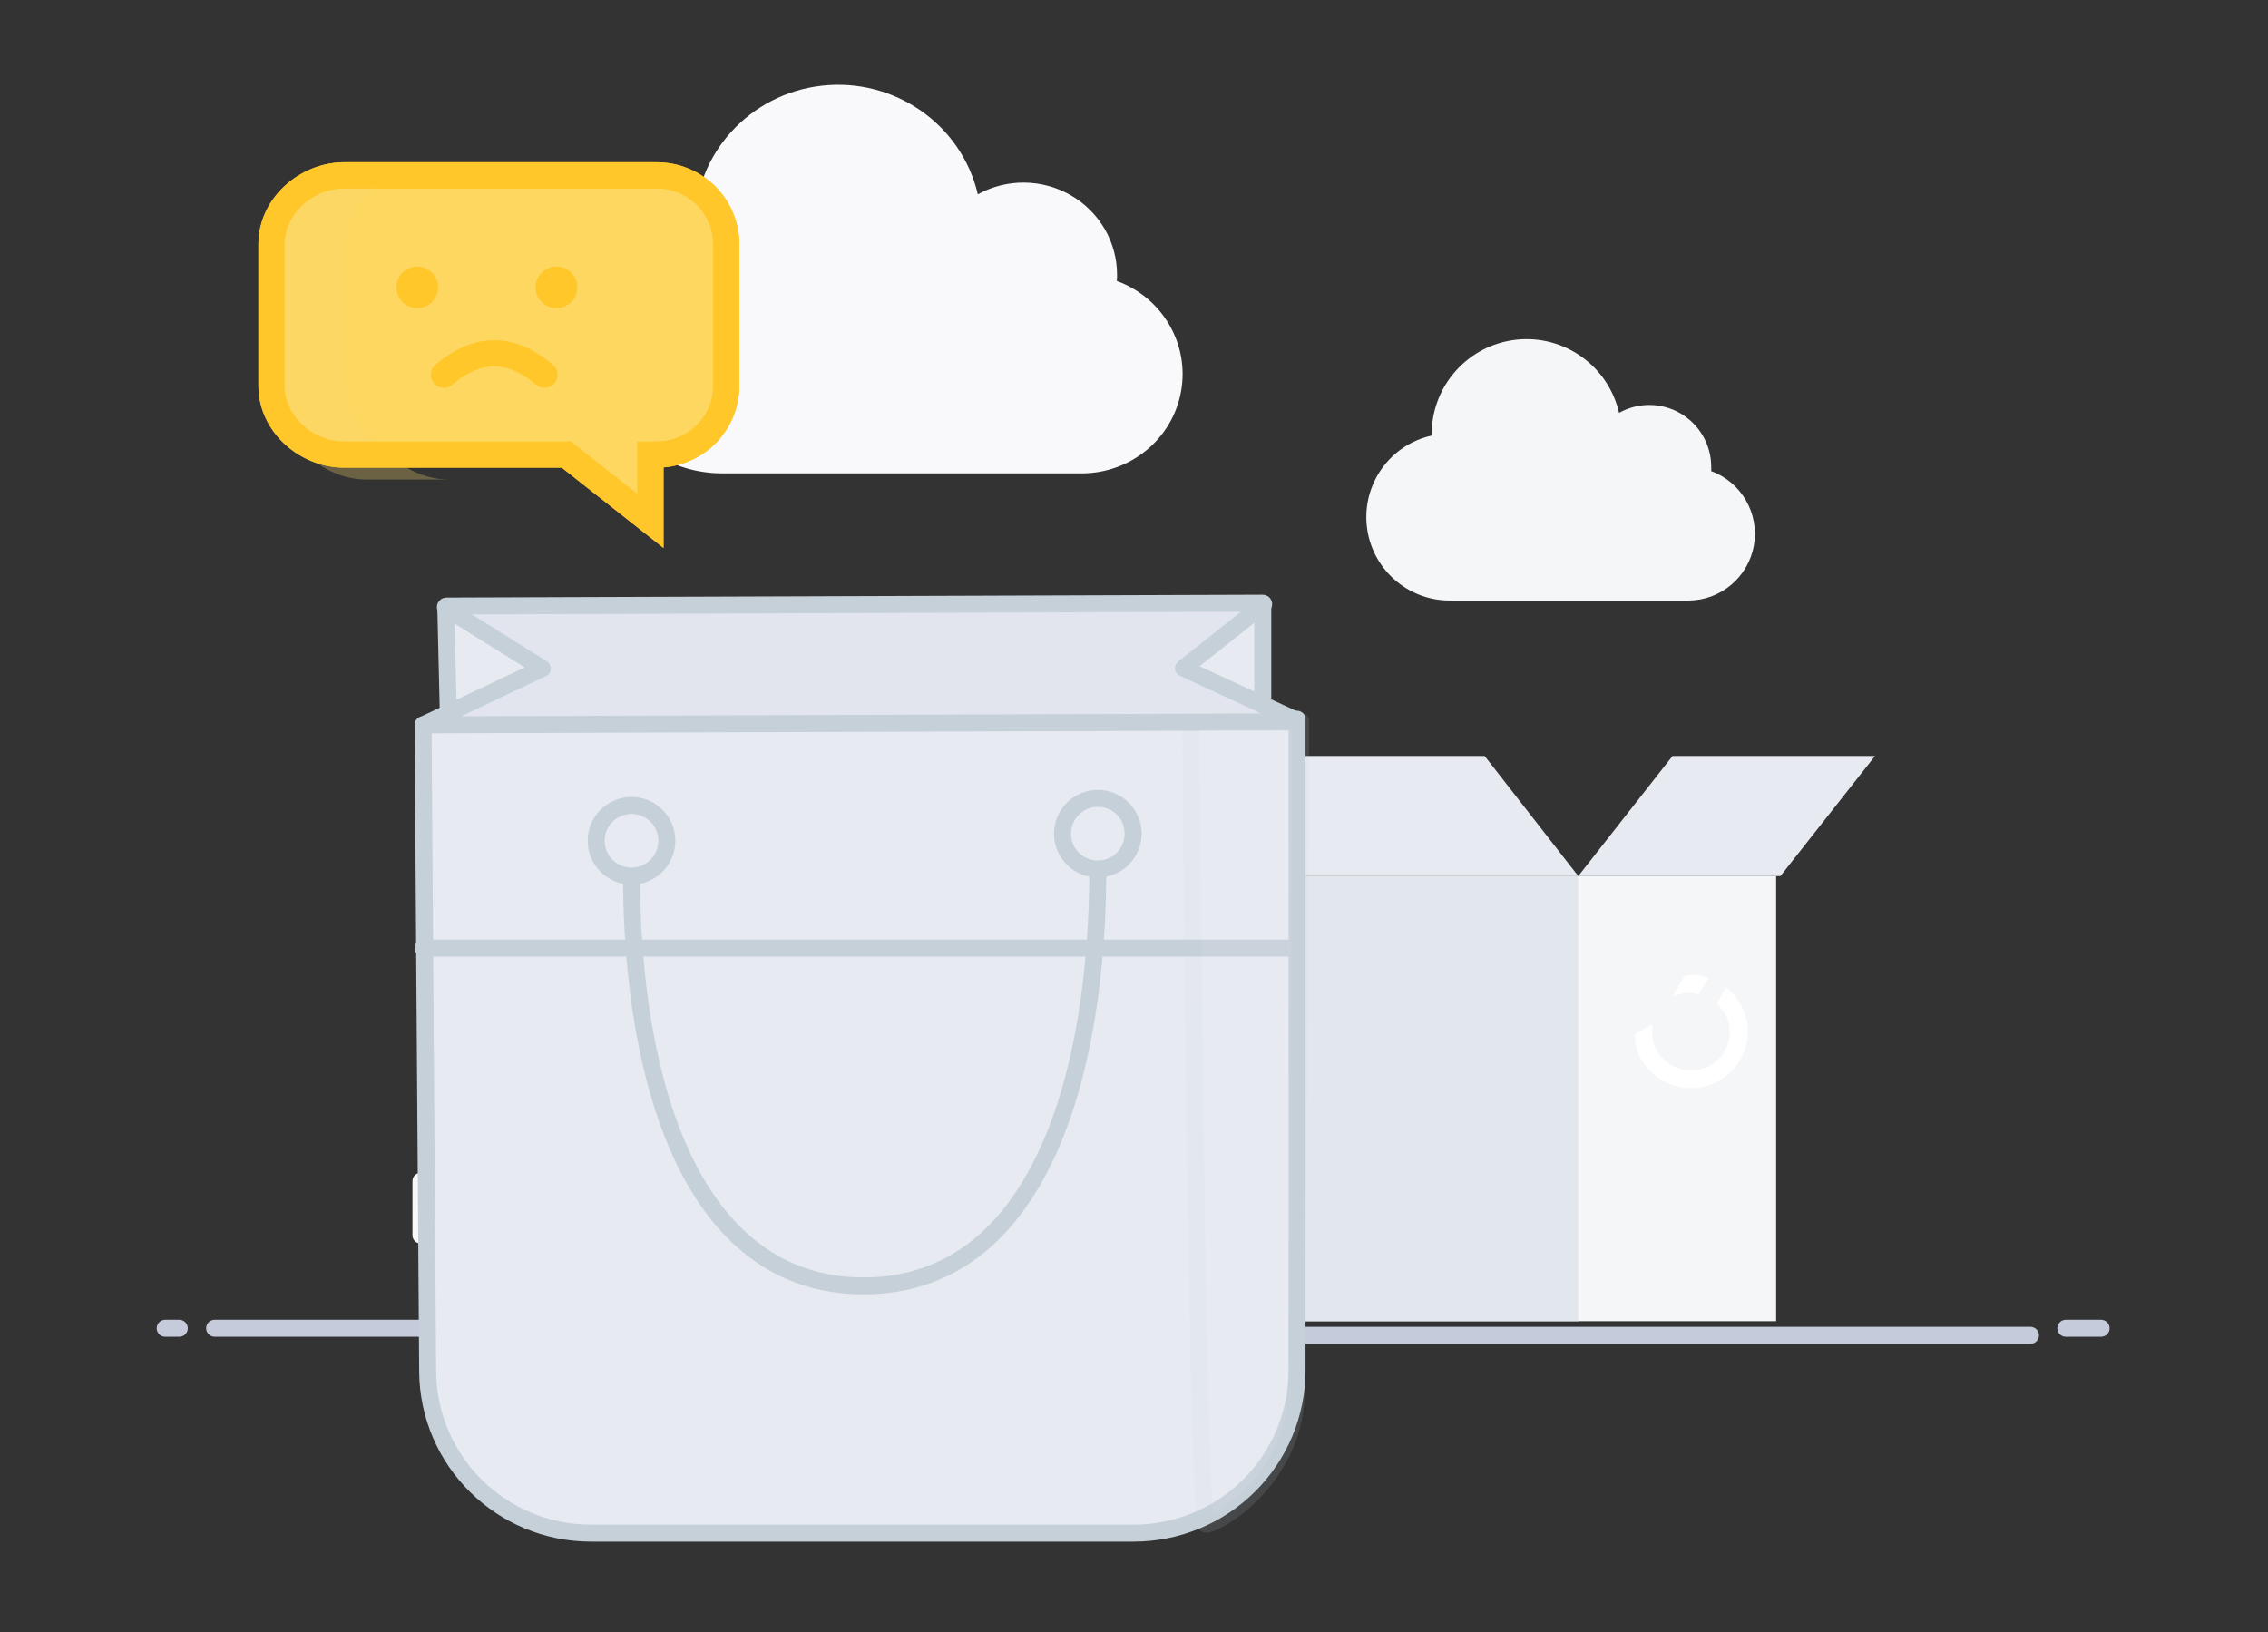 <svg width="321" height="231" viewBox="0 0 321 231" fill="none" xmlns="http://www.w3.org/2000/svg">
<rect x="0" y="0" width="321" height="231" fill="#333333" stroke="none"/>
<g id="empty cart">
<g id="Group 2007">
<path id="Shape" d="M98.332 32.285C98.332 32.169 98.332 32.053 98.332 31.942C98.351 21.787 106.104 13.262 116.352 12.127C126.601 10.991 136.084 17.606 138.395 27.502C142.499 25.245 147.51 25.298 151.563 27.641C155.617 29.985 158.106 34.267 158.104 38.895C158.104 39.191 158.104 39.482 158.072 39.768C164.549 42.135 168.375 48.73 167.155 55.426C165.935 62.122 160.02 66.997 153.111 67H102.208C93.114 66.991 85.482 60.25 84.489 51.35C83.495 42.451 89.458 34.239 98.332 32.285Z" fill="#F9F9FC"/>
<path id="Shape_2" d="M223.381 124H251.991L265.381 107H236.722L223.381 124Z" fill="#E8EAF1"/>
<path id="Rectangle-path" d="M179.381 124H251.381V187H179.381V124Z" fill="#F4F6F8"/>
<path id="Rectangle-path_2" d="M179.381 124H223.381V187H179.381V124Z" fill="#E1E7ED"/>
<path id="Shape_3" d="M179.699 124L166.381 107H210.127L223.381 124H179.699Z" fill="#E8EAF1"/>
<path id="Shape_4" fill-rule="evenodd" clip-rule="evenodd" d="M241.806 138.395C241.131 138.137 240.414 138.003 239.69 138C239.257 138.002 238.825 138.046 238.4 138.132L236.67 141.102C237.381 140.719 238.179 140.527 238.987 140.544C239.48 140.543 239.972 140.61 240.447 140.744L241.806 138.395ZM231.381 146.379C231.381 150.666 235.041 154 239.315 154C243.744 154.017 247.352 150.463 247.381 146.053C247.365 143.591 246.234 141.269 244.303 139.733L242.959 142.039C244.143 143.044 244.827 144.514 244.831 146.063C244.808 149.091 242.324 151.527 239.283 151.504C236.242 151.48 233.796 149.007 233.819 145.979C233.82 145.625 233.854 145.273 233.92 144.926L231.381 146.379Z" fill="white"/>
<g id="Shape_5">
<path d="M141.381 189H204.568H287.381" fill="#8E99A4"/>
<path d="M141.381 189H204.568H287.381" stroke="#C6CBDB" stroke-width="2.4" stroke-linecap="round" stroke-linejoin="round"/>
</g>
<path id="Rectangle-path_3" d="M58.381 167.152C58.381 166.516 58.897 166 59.533 166H106.229C106.865 166 107.381 166.516 107.381 167.152V174.848C107.381 175.484 106.865 176 106.229 176H59.533C58.897 176 58.381 175.484 58.381 174.848V167.152Z" fill="#F9F9FC"/>
<g id="Shape_6">
<path d="M30.381 188H157.381H30.381Z" fill="#8E99A4"/>
<path d="M30.381 188H157.381" stroke="#C6CBDB" stroke-width="2.4" stroke-linecap="round" stroke-linejoin="round"/>
</g>
<g id="_Group_">
<path id="Shape_7" d="M183.57 102.021C183.603 102.062 183.603 102.12 183.57 102.16V102.021Z" fill="#E8EAF1"/>
<path id="Shape_8" d="M183.571 134.192V193.966C183.568 206.688 173.214 217 160.443 217H83.651C70.943 216.997 60.617 206.781 60.529 194.121L60.1 134.192L183.571 134.192Z" fill="#E8EAF1"/>
<path id="Shape_9" d="M183.57 102.165V134.192H60.099L59.879 102.593L183.447 102.192C183.489 102.209 183.538 102.198 183.57 102.165Z" fill="#E8EAF1"/>
<path id="Shape_10" d="M183.569 102.021V102.16C183.547 102.182 183.515 102.194 183.484 102.192L59.916 102.593L63.446 100.92L76.751 94.609L63.097 86.069C63.039 86.03 63.012 85.958 63.032 85.89C63.051 85.823 63.113 85.776 63.183 85.775L178.73 85.374C178.784 85.373 178.832 85.405 178.85 85.455C178.868 85.504 178.853 85.56 178.811 85.593L178.73 85.657L167.507 94.571L178.73 99.755L183.527 101.968C183.549 101.977 183.566 101.997 183.569 102.021Z" fill="#E2E5ED"/>
<path id="Shape_11" d="M178.731 85.674V99.777L167.508 94.593L178.731 85.674Z" fill="#E8EAF1"/>
<path id="Shape_12" d="M76.751 94.592L63.446 100.898L63.098 86.079L76.751 94.592Z" fill="#E8EAF1"/>
<path id="Shape_13" d="M63.098 86.079L63.446 100.898" stroke="#C5D0D9" stroke-width="2.4" stroke-linecap="round" stroke-linejoin="round"/>
<path id="Shape_14" d="M59.879 102.593L60.099 134.192L60.528 194.122C60.617 206.781 70.942 216.997 83.65 217H160.442C166.576 217.001 172.459 214.575 176.798 210.256C181.136 205.936 183.574 200.077 183.575 193.967V101.791" stroke="#C5D0D9" stroke-width="2.4" stroke-linecap="round" stroke-linejoin="round"/>
<path id="Shape_15" fill-rule="evenodd" clip-rule="evenodd" d="M63.097 86.069C63.039 86.03 63.012 85.958 63.032 85.89C63.051 85.823 63.113 85.776 63.183 85.775L178.73 85.374C178.784 85.373 178.832 85.405 178.85 85.455C178.868 85.504 178.853 85.56 178.811 85.593L178.73 85.657L167.507 94.571L178.73 99.755L183.527 101.968C183.543 101.973 183.556 101.985 183.564 102C183.596 102.04 183.596 102.098 183.564 102.139C183.541 102.161 183.51 102.173 183.478 102.171L59.916 102.593V102.593L63.446 100.92L76.751 94.609L63.097 86.069Z" stroke="#C5D0D9" stroke-width="2.4" stroke-linecap="round" stroke-linejoin="round"/>
<path id="Shape_16" d="M178.73 85.674V99.777" stroke="#C5D0D9" stroke-width="2.4" stroke-linecap="round" stroke-linejoin="round"/>
<path id="Shape_17" d="M59.879 134.192H60.099H183.57" stroke="#C5D0D9" stroke-width="2.4" stroke-linecap="round" stroke-linejoin="round"/>
</g>
<g id="_Group_2">
<g id="Group" style="mix-blend-mode:multiply" opacity="0.13">
<path id="Shape_18" d="M184.104 102.059H168.529C168.529 102.059 169.44 216.01 170.736 215.754C173.611 215.186 183.376 208.352 183.464 196.946L183.928 136.928L184.104 102.059Z" fill="#E8EAF1"/>
<path id="Shape_19" fill-rule="evenodd" clip-rule="evenodd" d="M168.529 102.059C168.529 102.059 169.44 216.01 170.736 215.754C173.611 215.186 183.376 208.352 183.464 196.946L183.928 136.928L184.093 102.059L168.529 102.059Z" stroke="#C5D0D9" stroke-width="2.4" stroke-linecap="round" stroke-linejoin="round"/>
</g>
</g>
<path id="Shape_20" d="M155.381 123C155.381 152.048 147.074 182 122.234 182C97.795 182 89.381 152.873 89.381 123.825" stroke="#C5D0D9" stroke-width="2.4" stroke-linecap="round" stroke-linejoin="round"/>
<path id="Oval" d="M89.381 124C92.142 124 94.381 121.761 94.381 119C94.381 116.239 92.142 114 89.381 114C86.619 114 84.381 116.239 84.381 119C84.381 121.761 86.619 124 89.381 124Z" fill="#E8EAF1" stroke="#C5D0D9" stroke-width="2.4" stroke-linecap="round" stroke-linejoin="round"/>
<path id="Oval_2" d="M155.381 123C158.142 123 160.381 120.761 160.381 118C160.381 115.239 158.142 113 155.381 113C152.619 113 150.381 115.239 150.381 118C150.381 120.761 152.619 123 155.381 123Z" fill="#E8EAF1" stroke="#C5D0D9" stroke-width="2.4" stroke-linecap="round" stroke-linejoin="round"/>
<g id="Shape_21">
<path d="M292.381 188H297.381H292.381Z" fill="#8E99A4"/>
<path d="M292.381 188H297.381" stroke="#C6CBDB" stroke-width="2.4" stroke-linecap="round" stroke-linejoin="round"/>
</g>
<g id="Shape_22">
<path d="M25.381 188H23.381H25.381Z" fill="#8E99A4"/>
<path d="M25.381 188H23.381" stroke="#C6CBDB" stroke-width="2.4" stroke-linecap="round" stroke-linejoin="round"/>
</g>
<g id="Group_2" style="mix-blend-mode:screen" opacity="0.28">
<path id="Shape_23" d="M52.003 56.896V34.306C52.003 28.244 57.528 23.326 63.635 23.326H51.939C45.832 23.326 40.307 28.244 40.307 34.306V56.896C40.307 62.963 45.827 67.876 51.939 67.876H63.635C57.528 67.876 52.003 62.958 52.003 56.896Z" fill="#FCD66D"/>
</g>
<path id="Shape_24" d="M202.634 61.652C202.634 61.577 202.634 61.496 202.634 61.42C202.642 54.587 207.775 48.849 214.561 48.085C221.348 47.321 227.627 51.775 229.152 58.436C231.868 56.915 235.185 56.949 237.869 58.525C240.553 60.101 242.201 62.983 242.198 66.096C242.198 66.296 242.198 66.49 242.198 66.683C246.497 68.267 249.04 72.708 248.232 77.219C247.423 81.731 243.495 85.01 238.914 85H205.197C199.171 85.004 194.11 80.468 193.452 74.476C192.794 68.484 196.751 62.957 202.634 61.652Z" fill="#F4F6F8"/>
<g id="Group 2">
<path id="Shape_25" d="M92.974 24.817H48.745C43.325 24.817 38.422 29.182 38.422 34.56V54.606C38.422 59.989 43.321 64.349 48.745 64.349H80.157L92.065 73.744V64.349H92.974C95.578 64.349 98.074 63.322 99.915 61.495C101.756 59.668 102.79 57.19 102.79 54.606V34.56C102.79 31.976 101.756 29.498 99.915 27.671C98.074 25.844 95.578 24.817 92.974 24.817V24.817Z" fill="#FDD760" stroke="#FFC729" stroke-width="3.696"/>
<g id="Group_3" style="mix-blend-mode:screen" opacity="0.28">
<path id="Shape_26" d="M48.801 54.606V34.56C48.801 29.182 53.705 24.817 59.124 24.817H48.745C43.325 24.817 38.422 29.182 38.422 34.56V54.606C38.422 59.989 43.321 64.349 48.745 64.349H59.124C53.705 64.349 48.801 59.984 48.801 54.606Z" fill="#FCD66D"/>
</g>
<path id="Oval 2" fill-rule="evenodd" clip-rule="evenodd" d="M59.053 43.608C60.685 43.608 62.008 42.291 62.008 40.667C62.008 39.042 60.685 37.726 59.053 37.726C57.421 37.726 56.098 39.042 56.098 40.667C56.098 42.291 57.421 43.608 59.053 43.608Z" fill="#FFC729"/>
<path id="Oval 2 Copy" fill-rule="evenodd" clip-rule="evenodd" d="M78.754 43.608C80.386 43.608 81.709 42.291 81.709 40.667C81.709 39.042 80.386 37.726 78.754 37.726C77.122 37.726 75.799 39.042 75.799 40.667C75.799 42.291 77.122 43.608 78.754 43.608Z" fill="#FFC729"/>
<g id="Shape_27">
<path d="M62.824 53.046C67.557 48.99 72.303 48.99 77.061 53.046H62.824Z" fill="#FDD760"/>
<path d="M62.824 53.046C67.557 48.99 72.303 48.99 77.061 53.046" stroke="#FFC729" stroke-width="3.696" stroke-linecap="round"/>
</g>
<path id="Shape_28" fill-rule="evenodd" clip-rule="evenodd" d="M92.974 24.817H48.745C43.325 24.817 38.422 29.182 38.422 34.56V54.606C38.422 59.989 43.321 64.349 48.745 64.349H80.157L92.065 73.744V64.349H92.974C95.578 64.349 98.074 63.322 99.915 61.495C101.756 59.668 102.79 57.19 102.79 54.606V34.56C102.79 31.976 101.756 29.498 99.915 27.671C98.074 25.844 95.578 24.817 92.974 24.817V24.817Z" stroke="#FFC729" stroke-width="3.696"/>
</g>
</g>
</g>
</svg>
